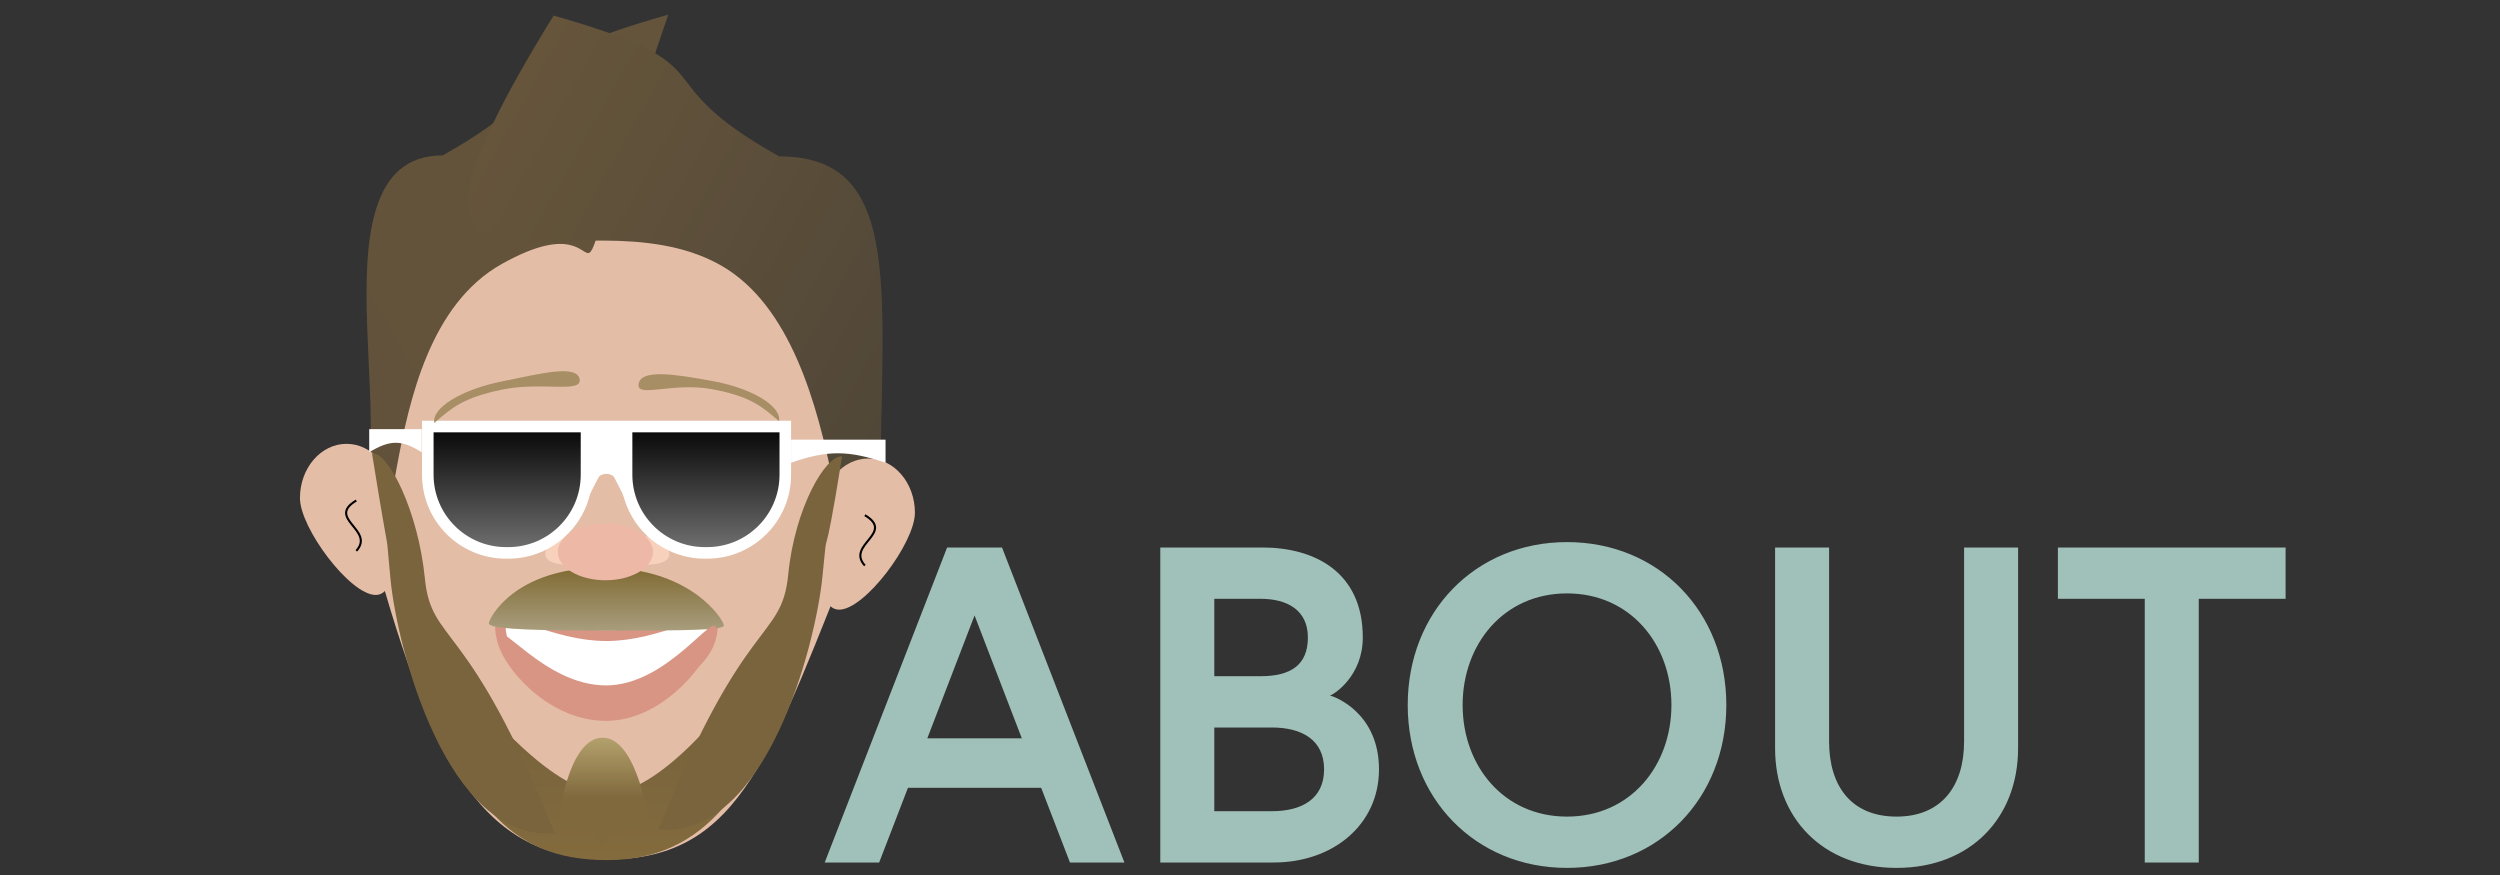 <svg width="200" height="70" viewBox="0 0 200 70" fill="none" xmlns="http://www.w3.org/2000/svg">
<rect x="0" y="0" width="200" height="70" fill="#333333" stroke="none"/>
<g clip-path="url(#clip0_118_2926)">
<path d="M65.977 69H70.333L72.637 63.024H83.293L85.597 69H89.953L80.161 43.8H75.769L65.977 69ZM77.965 49.236L81.745 59.064H74.185L77.965 49.236ZM92.823 69H101.895C106.647 69 110.319 65.976 110.319 61.548C110.319 57.012 106.755 55.716 106.395 55.644C106.755 55.536 109.023 54.06 109.023 51C109.023 45.708 105.099 43.8 100.995 43.8H92.823V69ZM101.751 64.896H97.143V58.2H101.751C104.127 58.2 105.927 59.172 105.927 61.548C105.927 63.924 104.127 64.896 101.751 64.896ZM97.143 54.096V47.904H100.851C102.975 47.904 104.631 48.804 104.631 51C104.631 53.196 103.263 54.096 100.851 54.096H97.143ZM125.362 43.368C118.018 43.368 112.618 48.948 112.618 56.4C112.618 63.852 118.018 69.432 125.362 69.432C132.706 69.432 138.106 63.852 138.106 56.4C138.106 48.948 132.706 43.368 125.362 43.368ZM125.362 65.328C120.286 65.328 117.01 61.26 117.01 56.4C117.01 51.54 120.286 47.472 125.362 47.472C130.438 47.472 133.714 51.54 133.714 56.4C133.714 61.26 130.438 65.328 125.362 65.328ZM157.127 59.316C157.127 62.916 155.291 65.328 151.727 65.328C148.127 65.328 146.327 62.916 146.327 59.316C146.327 51 146.327 43.8 146.327 43.8H142.007V59.856C142.007 65.4 145.787 69.432 151.727 69.432C157.667 69.432 161.447 65.4 161.447 59.856V43.8H157.127C157.127 43.8 157.127 51 157.127 59.316ZM171.58 69H175.9V47.904H182.848V43.8H164.632V47.904H171.58V69Z" fill="#A0C1B9"/>
<path d="M29.537 42.956C34.238 59.686 37.791 68.753 48.594 68.753C59.398 68.753 61.691 60.19 68.66 42.956C68.66 29.198 59.902 18.044 49.098 18.044C38.295 18.044 29.537 29.198 29.537 42.956Z" fill="#E4BDA7"/>
<path d="M40.152 21.112C28.698 27.515 33.408 51.718 27.345 40.872C33.65 39.117 23.744 12.432 35.413 12.432C46.867 6.029 38.772 5.343 53.464 1.169C42.961 31.76 51.605 14.709 40.152 21.112Z" fill="url(#paint0_linear_118_2926)"/>
<path d="M57.6 21.19C69.053 27.593 65.889 53.977 70.407 40.95C70.407 23.837 72.606 12.511 62.338 12.511C50.885 6.108 58.979 5.421 44.288 1.248C27.27 28.791 46.146 14.787 57.6 21.19Z" fill="url(#paint1_linear_118_2926)"/>
<path d="M65.738 41.02C65.738 43.415 65.078 48.772 67.136 48.772C69.195 48.772 73.193 43.415 73.193 41.02C73.193 38.624 71.525 36.682 69.466 36.682C67.407 36.682 65.738 38.624 65.738 41.02Z" fill="#E4BDA7"/>
<path d="M31.451 39.844C31.451 42.24 32.112 47.596 30.053 47.596C27.994 47.596 23.996 42.24 23.996 39.844C23.996 37.449 25.665 35.507 27.723 35.507C29.782 35.507 31.451 37.449 31.451 39.844Z" fill="#E4BDA7"/>
<path d="M56.195 63.331C57.517 61.852 58.623 59.996 59.758 57.832C58.77 58.991 57.714 60.156 56.629 61.207C55.457 62.341 54.194 63.4 52.888 64.186C51.597 64.962 50.114 65.562 48.543 65.562C46.996 65.562 45.52 64.996 44.221 64.255C42.906 63.505 41.626 62.491 40.434 61.402C39.405 60.462 38.399 59.426 37.45 58.387C38.637 60.582 39.722 62.33 40.977 63.676C42.77 65.598 44.929 66.709 48.543 66.709C52.061 66.709 54.327 65.421 56.195 63.331Z" stroke="url(#paint2_linear_118_2926)" stroke-width="4.198"/>
<path d="M40.031 50.111C40.031 51.521 40.91 52.853 42.447 53.852C43.98 54.849 46.122 55.48 48.511 55.48C50.899 55.48 53.041 54.849 54.574 53.852C56.111 52.853 56.99 51.521 56.99 50.111C56.99 49.748 56.932 49.535 56.864 49.415C56.805 49.312 56.728 49.253 56.603 49.221C56.46 49.183 56.251 49.179 55.955 49.226C55.664 49.272 55.321 49.361 54.924 49.48C54.655 49.561 54.364 49.654 54.054 49.754C52.558 50.236 50.612 50.862 48.511 50.862C46.409 50.862 44.463 50.236 42.967 49.754C42.657 49.654 42.366 49.561 42.097 49.48C41.7 49.361 41.357 49.272 41.066 49.226C40.77 49.179 40.561 49.183 40.418 49.221C40.293 49.253 40.216 49.312 40.157 49.415C40.089 49.535 40.031 49.748 40.031 50.111Z" fill="white" stroke="#D99584" stroke-width="0.84"/>
<path d="M39.108 49.863C39.108 50.234 41.142 50.451 48.255 50.451C55.367 50.451 57.914 50.402 57.914 50.031C57.914 49.66 55.367 45.413 48.255 45.413C41.142 45.413 39.108 49.492 39.108 49.863Z" fill="url(#paint3_linear_118_2926)"/>
<path d="M44.619 66.282C44.619 66.888 46.718 65.012 48.213 67.83C49.824 64.844 52.007 67.162 52.007 66.556C52.007 65.951 51.007 59.014 48.213 59.014C45.418 59.014 44.619 65.676 44.619 66.282Z" fill="url(#paint4_linear_118_2926)"/>
<path d="M49.877 43.948C49.105 43.82 50.604 45.185 51.628 45.185C52.968 45.185 53.792 44.773 53.483 44.051C53.483 43.425 52.653 42.918 51.628 42.918C50.604 42.918 49.259 43.845 49.877 43.948Z" fill="#F8D1BC"/>
<path d="M47.294 43.948C48.066 43.82 46.567 45.185 45.542 45.185C44.203 45.185 43.379 44.773 43.688 44.051C43.688 43.425 44.518 42.918 45.542 42.918C46.567 42.918 47.912 43.845 47.294 43.948Z" fill="#F8D1BC"/>
<path d="M62.824 34.122H50.126V37.977C50.126 41.431 52.926 44.231 56.38 44.231H56.57C60.024 44.231 62.824 41.431 62.824 37.977V34.122Z" fill="url(#paint5_linear_118_2926)" stroke="white" stroke-width="0.925"/>
<path d="M46.921 34.122H34.223V37.977C34.223 41.431 37.023 44.231 40.477 44.231H40.667C44.121 44.231 46.921 41.431 46.921 37.977V34.122Z" fill="url(#paint6_linear_118_2926)" stroke="white" stroke-width="0.925"/>
<path d="M46.496 38.361C46.496 38.185 46.548 38.01 46.649 37.847C46.75 37.684 46.899 37.536 47.086 37.411C47.273 37.287 47.495 37.188 47.74 37.12C47.984 37.053 48.246 37.018 48.511 37.018C48.775 37.018 49.037 37.053 49.282 37.12C49.526 37.188 49.748 37.287 49.935 37.411C50.123 37.536 50.271 37.684 50.372 37.847C50.474 38.01 50.526 38.185 50.526 38.361L49.935 39.789C49.935 39.729 49.173 38.243 49.139 38.188C49.105 38.133 49.055 38.083 48.992 38.041C48.928 37.999 48.853 37.965 48.771 37.942C48.688 37.92 48.6 37.908 48.511 37.908C48.421 37.908 48.333 37.92 48.25 37.942C48.168 37.965 48.093 37.999 48.03 38.041C47.967 38.083 47.916 38.133 47.882 38.188C47.848 38.243 47.086 39.729 47.086 39.789L46.496 38.361Z" fill="white"/>
<rect width="2.351" height="3.862" transform="matrix(-1 0 0 1 49.686 33.66)" fill="white"/>
<path d="M70.843 35.171H63.286V37.018C66.251 35.98 67.907 36.041 70.843 37.018V35.171Z" fill="white"/>
<path d="M29.537 34.331H33.735V36.178C32.088 35.14 31.168 35.202 29.537 36.178V34.331Z" fill="white"/>
<path d="M69.189 41.216C71.628 42.662 67.662 43.575 69.189 45.245" stroke="black" stroke-width="0.168"/>
<path d="M28.505 40.04C26.065 41.487 30.032 42.4 28.505 44.07" stroke="black" stroke-width="0.168"/>
<ellipse rx="3.812" ry="2.267" transform="matrix(-1 0 0 1 48.434 44.154)" fill="#EEB8A7"/>
<path d="M39.75 50.954C39.75 52.716 43.473 57.671 48.481 57.671C53.489 57.671 57.296 52.128 57.296 50.366C57.296 48.605 53.489 54.833 48.481 54.833C43.473 54.833 39.75 49.192 39.75 50.954Z" fill="#D99584"/>
<path d="M31.25 46.423C31.775 51.77 35.72 67.409 44.367 66.654C37.483 49.359 34.514 51.614 33.989 46.266C33.464 40.919 31.074 36.133 29.759 36.262C31.441 46.721 30.726 41.075 31.25 46.423Z" fill="#79643D"/>
<path d="M65.795 46.126C65.271 51.473 61.326 67.112 52.678 66.357C59.563 49.062 62.532 51.316 63.057 45.969C63.581 40.622 66.056 36.385 67.371 36.514C65.688 46.974 66.32 40.778 65.795 46.126Z" fill="#79643D"/>
<path d="M51.09 30.702C50.869 31.887 53.836 30.554 56.953 31.133C60.071 31.712 60.968 32.536 62.318 33.691C62.538 32.506 60.189 31.076 57.072 30.497C53.954 29.918 51.31 29.517 51.09 30.702Z" fill="#A78E64"/>
<path d="M46.367 30.32C46.607 31.498 43.395 30.513 40.209 31.161C37.023 31.809 36.114 32.652 34.745 33.836C34.505 32.658 36.894 31.177 40.08 30.529C43.266 29.881 46.127 29.142 46.367 30.32Z" fill="#A78E64"/>
</g>
<defs>
<linearGradient id="paint0_linear_118_2926" x1="59.369" y1="11.733" x2="22.559" y2="32.311" gradientUnits="userSpaceOnUse">
<stop stop-color="#64543B"/>
<stop offset="1" stop-color="#62523B"/>
</linearGradient>
<linearGradient id="paint1_linear_118_2926" x1="38.151" y1="11.942" x2="75.394" y2="32.763" gradientUnits="userSpaceOnUse">
<stop stop-color="#66553B"/>
<stop offset="1" stop-color="#4F4638"/>
</linearGradient>
<linearGradient id="paint2_linear_118_2926" x1="48.581" y1="37.52" x2="48.581" y2="68.808" gradientUnits="userSpaceOnUse">
<stop stop-color="#63533B"/>
<stop offset="1" stop-color="#836B3D"/>
</linearGradient>
<linearGradient id="paint3_linear_118_2926" x1="48.511" y1="45.413" x2="48.511" y2="50.451" gradientUnits="userSpaceOnUse">
<stop stop-color="#806A32"/>
<stop offset="1" stop-color="#A89D7D"/>
</linearGradient>
<linearGradient id="paint4_linear_118_2926" x1="48.313" y1="59.014" x2="48.313" y2="67.242" gradientUnits="userSpaceOnUse">
<stop stop-color="#BEA669"/>
<stop offset="0" stop-color="#B3A16D"/>
<stop offset="0.578" stop-color="#80693D"/>
<stop offset="0.677" stop-color="#80693D"/>
</linearGradient>
<linearGradient id="paint5_linear_118_2926" x1="56.475" y1="33.66" x2="56.475" y2="44.694" gradientUnits="userSpaceOnUse">
<stop/>
<stop offset="1" stop-color="#777777"/>
</linearGradient>
<linearGradient id="paint6_linear_118_2926" x1="40.572" y1="33.66" x2="40.572" y2="44.694" gradientUnits="userSpaceOnUse">
<stop/>
<stop offset="1" stop-color="#777777"/>
</linearGradient>
<clipPath id="clip0_118_2926">
<rect width="200" height="70" fill="white"/>
</clipPath>
</defs>
</svg>
